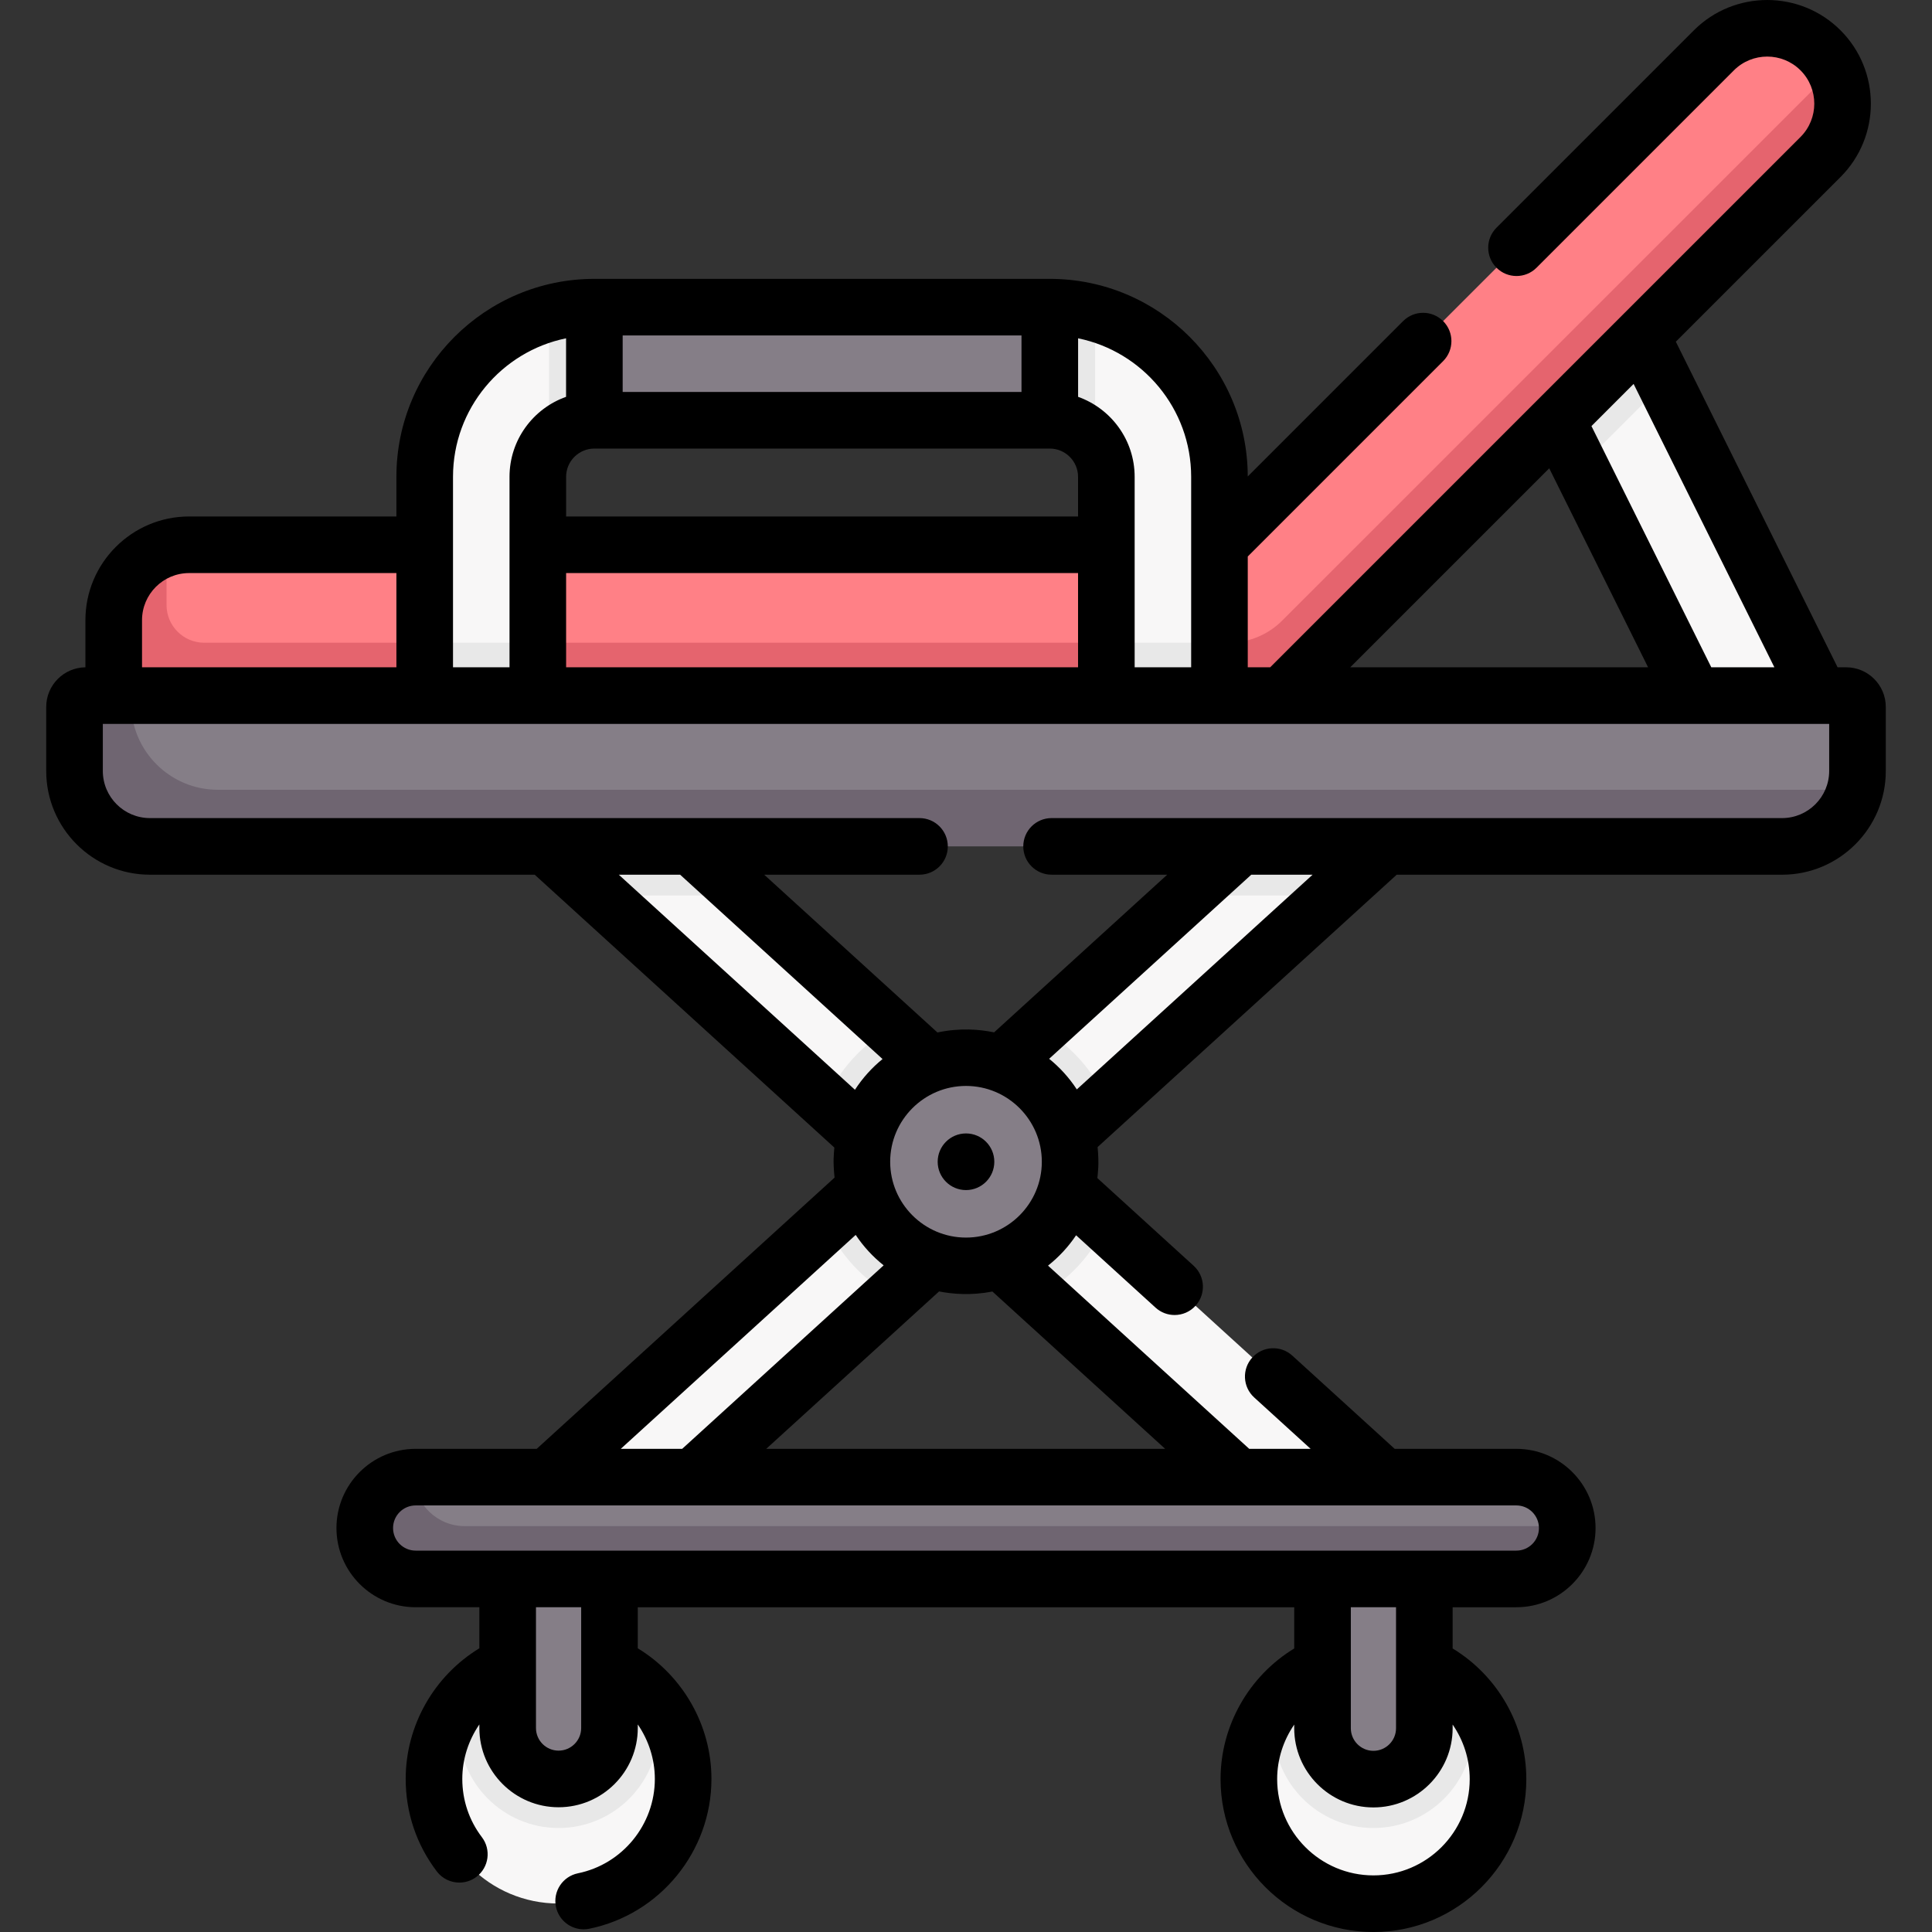<svg id="Capa_1" enable-background="new 0 0 511.987 511.987" height="512" viewBox="0 0 511.987 511.987" width="512" xmlns="http://www.w3.org/2000/svg"><rect x="0" y="0" width="511.987" height="511.987" fill="#333333" stroke="none"/><g><g><g><path d="m330.95 471.427c0 18.233 14.781 33.014 33.014 33.014s33.014-14.781 33.014-33.014c0-7.385-2.424-14.203-6.521-19.702 0 0-2.979-1.26-4.118-2.398-5.974-5.968-13.265-8.894-22.376-8.894-9.938 0-18.519 3.02-24.571 9.968-.552.634-1.916 1.316-1.916 1.316-4.099 5.501-6.526 12.322-6.526 19.71z" fill="#f8f7f7"/><path d="m390.456 451.727v6.21c0 14.61-11.89 26.49-26.49 26.49-14.61 0-26.49-11.88-26.49-26.49l.001-6.219c6.02-8.07 15.649-13.301 26.489-13.301 10.85 0 20.47 5.229 26.49 13.31z" fill="#e8e8e8"/><path d="m363.965 471.427c7.45 0 13.488-6.039 13.488-13.488v-49.943h-26.977v49.943c0 7.449 6.039 13.488 13.489 13.488z" fill="#857e87"/></g><g><path d="m457.386 201.521-38.656-77.813-1.311-9.998-14.115-21.052 26.845-13.337 4.546 17.453 6.396 4.574 43.139 86.837z" fill="#f8f7f7"/></g><g><path d="m115.008 471.427c0 18.233 14.781 33.014 33.014 33.014s33.014-14.781 33.014-33.014c0-7.385-2.424-14.203-6.521-19.702 0 0-2.979-1.26-4.118-2.398-5.974-5.968-13.265-8.894-22.376-8.894-9.938 0-18.519 3.02-24.571 9.968-.552.634-1.916 1.316-1.916 1.316-4.1 5.501-6.526 12.322-6.526 19.71z" fill="#f8f7f7"/><path d="m174.513 451.727v6.21c0 14.61-11.89 26.49-26.49 26.49-14.61 0-26.49-11.88-26.49-26.49l.001-6.219c6.02-8.07 15.649-13.301 26.489-13.301 10.85 0 20.47 5.229 26.49 13.31z" fill="#e8e8e8"/><path d="m148.022 471.427c7.45 0 13.488-6.039 13.488-13.488v-49.943h-26.977v49.943c.001 7.449 6.04 13.488 13.489 13.488z" fill="#857e87"/></g><g><path d="m352.952 414.034-194.079-176.737-1.497-4.906-28.232-22.167 18.369-18.369 42.842 40.706 7.058 4.736 173.908 158.367z" fill="#f8f7f7"/></g><g><path d="m160.675 412.393-18.369-18.369 172.108-156.726 10.579-7.673 41.075-39.364 18.369 18.369-28.21 23.123-3.272 5.546z" fill="#f8f7f7"/></g><path d="m275.183 308.116 17.88 16.28c-3.63 8.12-9.84 14.83-17.59 19.09l-19.56-17.82-19.5 17.76c-7.73-4.28-13.93-11.01-17.54-19.13l17.77-16.18-17.92-16.32c3.53-8.16 9.67-14.94 17.35-19.29l19.84 18.06 19.9-18.12c7.7 4.33 13.85 11.09 17.41 19.24z" fill="#e8e8e8"/><circle cx="255.993" cy="307.871" fill="#857e87" r="27.592"/><path d="m441.093 101.346-22.363 22.362-15.427-31.052 26.85-13.339z" fill="#e8e8e8"/><path d="m334.1 181.965-301.191 2.365-.364-17.576c0-8.95 11.587-21.477 11.587-21.477 1.891-.593 3.902-.913 5.989-.913h273.042l131.023-131.025c7.804-7.804 20.456-7.804 28.26 0l.001.001c1.474 1.474 2.67 3.121 3.587 4.876 0 0-2.541 16.866-8.871 23.196z" fill="#ff8086"/><path d="m488.303 27.467c0 5.12-1.95 10.23-5.86 14.13l-142.73 142.73-158.805 8.065-150.775-8.065v-19.98c0-8.95 5.887-16.529 13.997-19.069l.003 15.049c0 5.523 4.477 10 10 10h271.496c5.304 0 10.391-2.107 14.142-5.857l146.262-146.253c1.52 2.89 2.27 6.07 2.27 9.25z" fill="#e5646e"/><g><path d="m308.174 214.455c-8.277 0-14.987-6.71-14.987-14.987v-73.108c0-3.358-1.11-6.462-2.983-8.964-2.736-3.654-6.475-7.643-11.381-7.643l-123.489-.17c-4.72 0-6.762 3.983-9.511 7.404-2.064 2.569-3.301 5.829-3.301 9.373v73.108c0 8.277-6.71 14.987-14.987 14.987s-14.987-6.71-14.987-14.987v-73.108c0-20.636 13.973-38.069 32.955-43.334 0 0 7.85 1.068 12.006 1.068l120.691-.427c4.156 0 12.004-.643 12.004-.643 18.983 5.265 32.958 22.698 32.958 43.335v73.108c0 8.278-6.711 14.988-14.988 14.988z" fill="#f8f7f7"/></g><g fill="#e8e8e8"><path d="m323.163 170.326v29.14c0 8.28-6.71 14.99-14.99 14.99s-14.99-6.71-14.99-14.99v-29.14z"/><path d="m142.523 170.326v29.14c0 8.28-6.71 14.99-14.99 14.99s-14.99-6.71-14.99-14.99v-29.14z"/></g><path d="m290.203 83.027v34.37c-2.73-3.65-7.1-6.02-12-6.02l-57.295-5.497-63.395 5.497c-4.91 0-9.27 2.37-12.01 6.02v-34.37c3.83-1.06 7.85-1.63 12.01-1.63l63.395 7.292 57.295-7.292c4.15-.001 8.18.57 12 1.63z" fill="#e8e8e8"/><path d="m157.503 81.396h120.7v29.98h-120.7z" fill="#857e87"/><g><path d="m399.121 416.859-288.851-.681c-7.449 0-11.915-3.795-11.915-11.245 0-5.419 2.05-9.504 6.66-11.649 1.592-.741 4.659-1.831 4.659-1.831.158-.005.317-.008.477-.008h291.687c7.28 0 13.212 5.767 13.479 12.981.006.168-.801.337-.801.507-.001 7.45-7.946 11.926-15.395 11.926z" fill="#857e87"/></g><g><path d="m415.323 404.937c0 3.73-1.51 7.1-3.95 9.54s-5.82 3.95-9.54 3.95h-291.68c-7.45 0-13.49-6.04-13.49-13.49 0-3.73 1.51-7.1 3.95-9.54 2.33-2.33 5.53-3.823 9.06-3.943.27 7.21 6.2 12.973 13.48 12.973h292.16c.01.169.01.34.01.51z" fill="#6f6571"/></g><path d="m384.433 208.627-31.478 28.672-38.541-.001 51.649-47.041z" fill="#e8e8e8"/><path d="m197.413 237.297h-38.54l-29.73-27.07 18.37-18.37z" fill="#e8e8e8"/><path d="m469.312 222.753-427.66-.766c-11.036 0-19.983-8.947-19.983-19.983l-.315-13.528c0-1.657 1.343-3 3-3l10.388-1.145h454.495c1.657 0 3 1.343 3 3v16.983c0 1.72-.217 3.39-.626 4.982.001 0-12.983 13.457-22.299 13.457z" fill="#857e87"/><g><path d="m491.612 209.296c-2.21 8.62-10.039 15-19.359 15h-432.52c-11.04 0-19.99-8.95-19.99-19.98v-16.99c0-1.65 1.35-3 3-3h12v1.97c0 12.7 10.3 23 23 23z" fill="#6f6571"/></g></g><g><path d="m248.488 307.871c0 4.143 3.362 7.505 7.505 7.505s7.505-3.362 7.505-7.505-3.362-7.506-7.505-7.506-7.505 3.364-7.505 7.506z"/><path d="m489.238 176.831h-2.274l-42.862-86.279 43.649-43.648c10.715-10.716 10.714-28.152-.001-38.868-10.715-10.713-28.149-10.715-38.868 0l-52.305 52.307c-2.929 2.929-2.929 7.677 0 10.606 2.93 2.928 7.678 2.927 10.607 0l52.304-52.306c4.87-4.867 12.789-4.866 17.655.001 4.867 4.866 4.867 12.786 0 17.653l-140.534 140.533h-5.948v-29.358l51.774-51.774c2.929-2.93 2.929-7.678 0-10.607-2.93-2.928-7.678-2.928-10.607 0l-41.169 41.169c-.055-28.882-23.565-52.362-52.458-52.362h-120.692c-28.928 0-52.462 23.534-52.462 52.462v10.505h-54.928c-15.154 0-27.483 12.329-27.483 27.483v12.489c-5.738.061-10.388 4.742-10.388 10.494v16.982c0 15.154 12.329 27.483 27.483 27.483h101.967l79.406 72.308c-.106 1.729-.421 3.264.055 7.965l-78.928 71.875h-32.081c-11.573 0-20.988 9.416-20.988 20.989s9.415 20.988 20.988 20.988h16.884v10.878c-11.978 7.284-19.525 20.427-19.525 34.626 0 8.935 2.853 17.408 8.248 24.504 1.476 1.94 3.712 2.96 5.976 2.96 1.582 0 3.178-.498 4.534-1.53 3.297-2.507 3.938-7.212 1.43-10.51-3.394-4.463-5.188-9.796-5.188-15.424 0-5.251 1.648-10.268 4.525-14.452v.962c0 11.573 9.416 20.989 20.99 20.989 11.573 0 20.989-9.416 20.989-20.989v-.955c2.876 4.185 4.523 9.201 4.523 14.445 0 12.072-8.566 22.584-20.369 24.997-4.058.829-6.676 4.791-5.846 8.85.726 3.552 3.851 6 7.34 6 .498 0 1.003-.051 1.51-.154 18.754-3.832 32.365-20.525 32.365-39.692 0-14.186-7.55-27.34-19.523-34.625v-10.88h173.961v10.924c-11.975 7.285-19.523 20.433-19.523 34.626 0 22.34 18.175 40.515 40.515 40.515 22.339 0 40.514-18.175 40.514-40.515 0-14.226-7.54-27.346-19.525-34.629v-10.921h16.884c11.573 0 20.988-9.415 20.988-20.988s-9.415-20.989-20.988-20.989h-32.243l-27.131-24.706c-3.062-2.79-7.807-2.569-10.595.495-2.789 3.062-2.567 7.807.495 10.595l14.953 13.616h-16.271l-53.317-48.553c2.876-2.276 5.393-4.987 7.439-8.042l21.055 19.174c1.438 1.31 3.245 1.955 5.048 1.955 2.037 0 4.067-.825 5.547-2.45 2.789-3.062 2.567-7.807-.495-10.595l-25.512-23.232c.123-1.624.501-3.523.055-8.228l79.264-72.176h102.126c15.154 0 27.483-12.329 27.483-27.483v-16.982c-.002-5.791-4.712-10.501-10.502-10.501zm-19.023 0h-16.72l-31.754-63.918 11.171-11.171zm-199.515-72.959h-105.691v-14.974h105.691zm-120.678 22.488c0-4.129 3.358-7.487 7.487-7.487h120.691c4.128 0 7.486 3.358 7.486 7.487v10.505h-135.664zm0 25.505h135.665v24.966h-135.665zm260.529-27.762 26.195 52.729h-78.924zm-94.89 2.257v50.471h-14.975v-50.471c0-9.77-6.265-18.101-14.986-21.196v-15.51c17.075 3.483 29.961 18.617 29.961 36.706zm-165.652-36.707v15.51c-8.722 3.095-14.987 11.427-14.987 21.197v50.471h-14.975v-50.471c0-18.089 12.887-33.223 29.962-36.707zm-112.373 74.695c0-6.884 5.6-12.483 12.483-12.483h54.928v24.966h-67.411zm126.341 67.449h16.26l53.64 48.852c-2.841 2.312-5.309 5.061-7.313 8.14zm112.109 76.074c0 11.079-9.014 20.092-20.093 20.092s-20.093-9.013-20.093-20.092 9.014-20.093 20.093-20.093 20.093 9.014 20.093 20.093zm-49.326 19.387c2.037 3.061 4.542 5.78 7.411 8.065l-53.388 48.622h-16.273zm-72.747 130.679c0 3.303-2.687 5.989-5.989 5.989s-5.99-2.687-5.99-5.989v-32.015h11.979zm235.466 13.535c0 14.068-11.445 25.515-25.514 25.515s-25.515-11.446-25.515-25.515c0-5.247 1.647-10.263 4.523-14.447v.961c0 11.574 9.416 20.99 20.989 20.99 11.574 0 20.99-9.416 20.99-20.99v-.975c2.879 4.182 4.527 9.199 4.527 14.461zm-19.526-13.485c0 3.303-2.688 5.99-5.99 5.99s-5.989-2.688-5.989-5.99v-32.064h11.979zm37.872-53.053c0 3.302-2.687 5.988-5.988 5.988h-291.687c-3.302 0-5.988-2.687-5.988-5.988 0-3.303 2.687-5.989 5.988-5.989h291.688c3.301 0 5.987 2.686 5.987 5.989zm-99.058-20.989h-105.708l45.801-41.712c3.613.704 8.441 1.126 14.133.028zm-23.405-95.249c-2.012-3.071-4.49-5.809-7.336-8.112l53.567-48.787h16.255zm199.376-84.382c0 6.884-5.6 12.483-12.483 12.483h-193.584c-4.143 0-7.5 3.357-7.5 7.5s3.357 7.5 7.5 7.5h30.646l-45.878 41.784c-3.867-.791-8.947-1.244-15.014.029l-45.911-41.812h41.157c4.143 0 7.5-3.357 7.5-7.5s-3.357-7.5-7.5-7.5h-203.939c-6.884 0-12.483-5.6-12.483-12.483v-12.482h457.49v12.481z"/></g></g></svg>